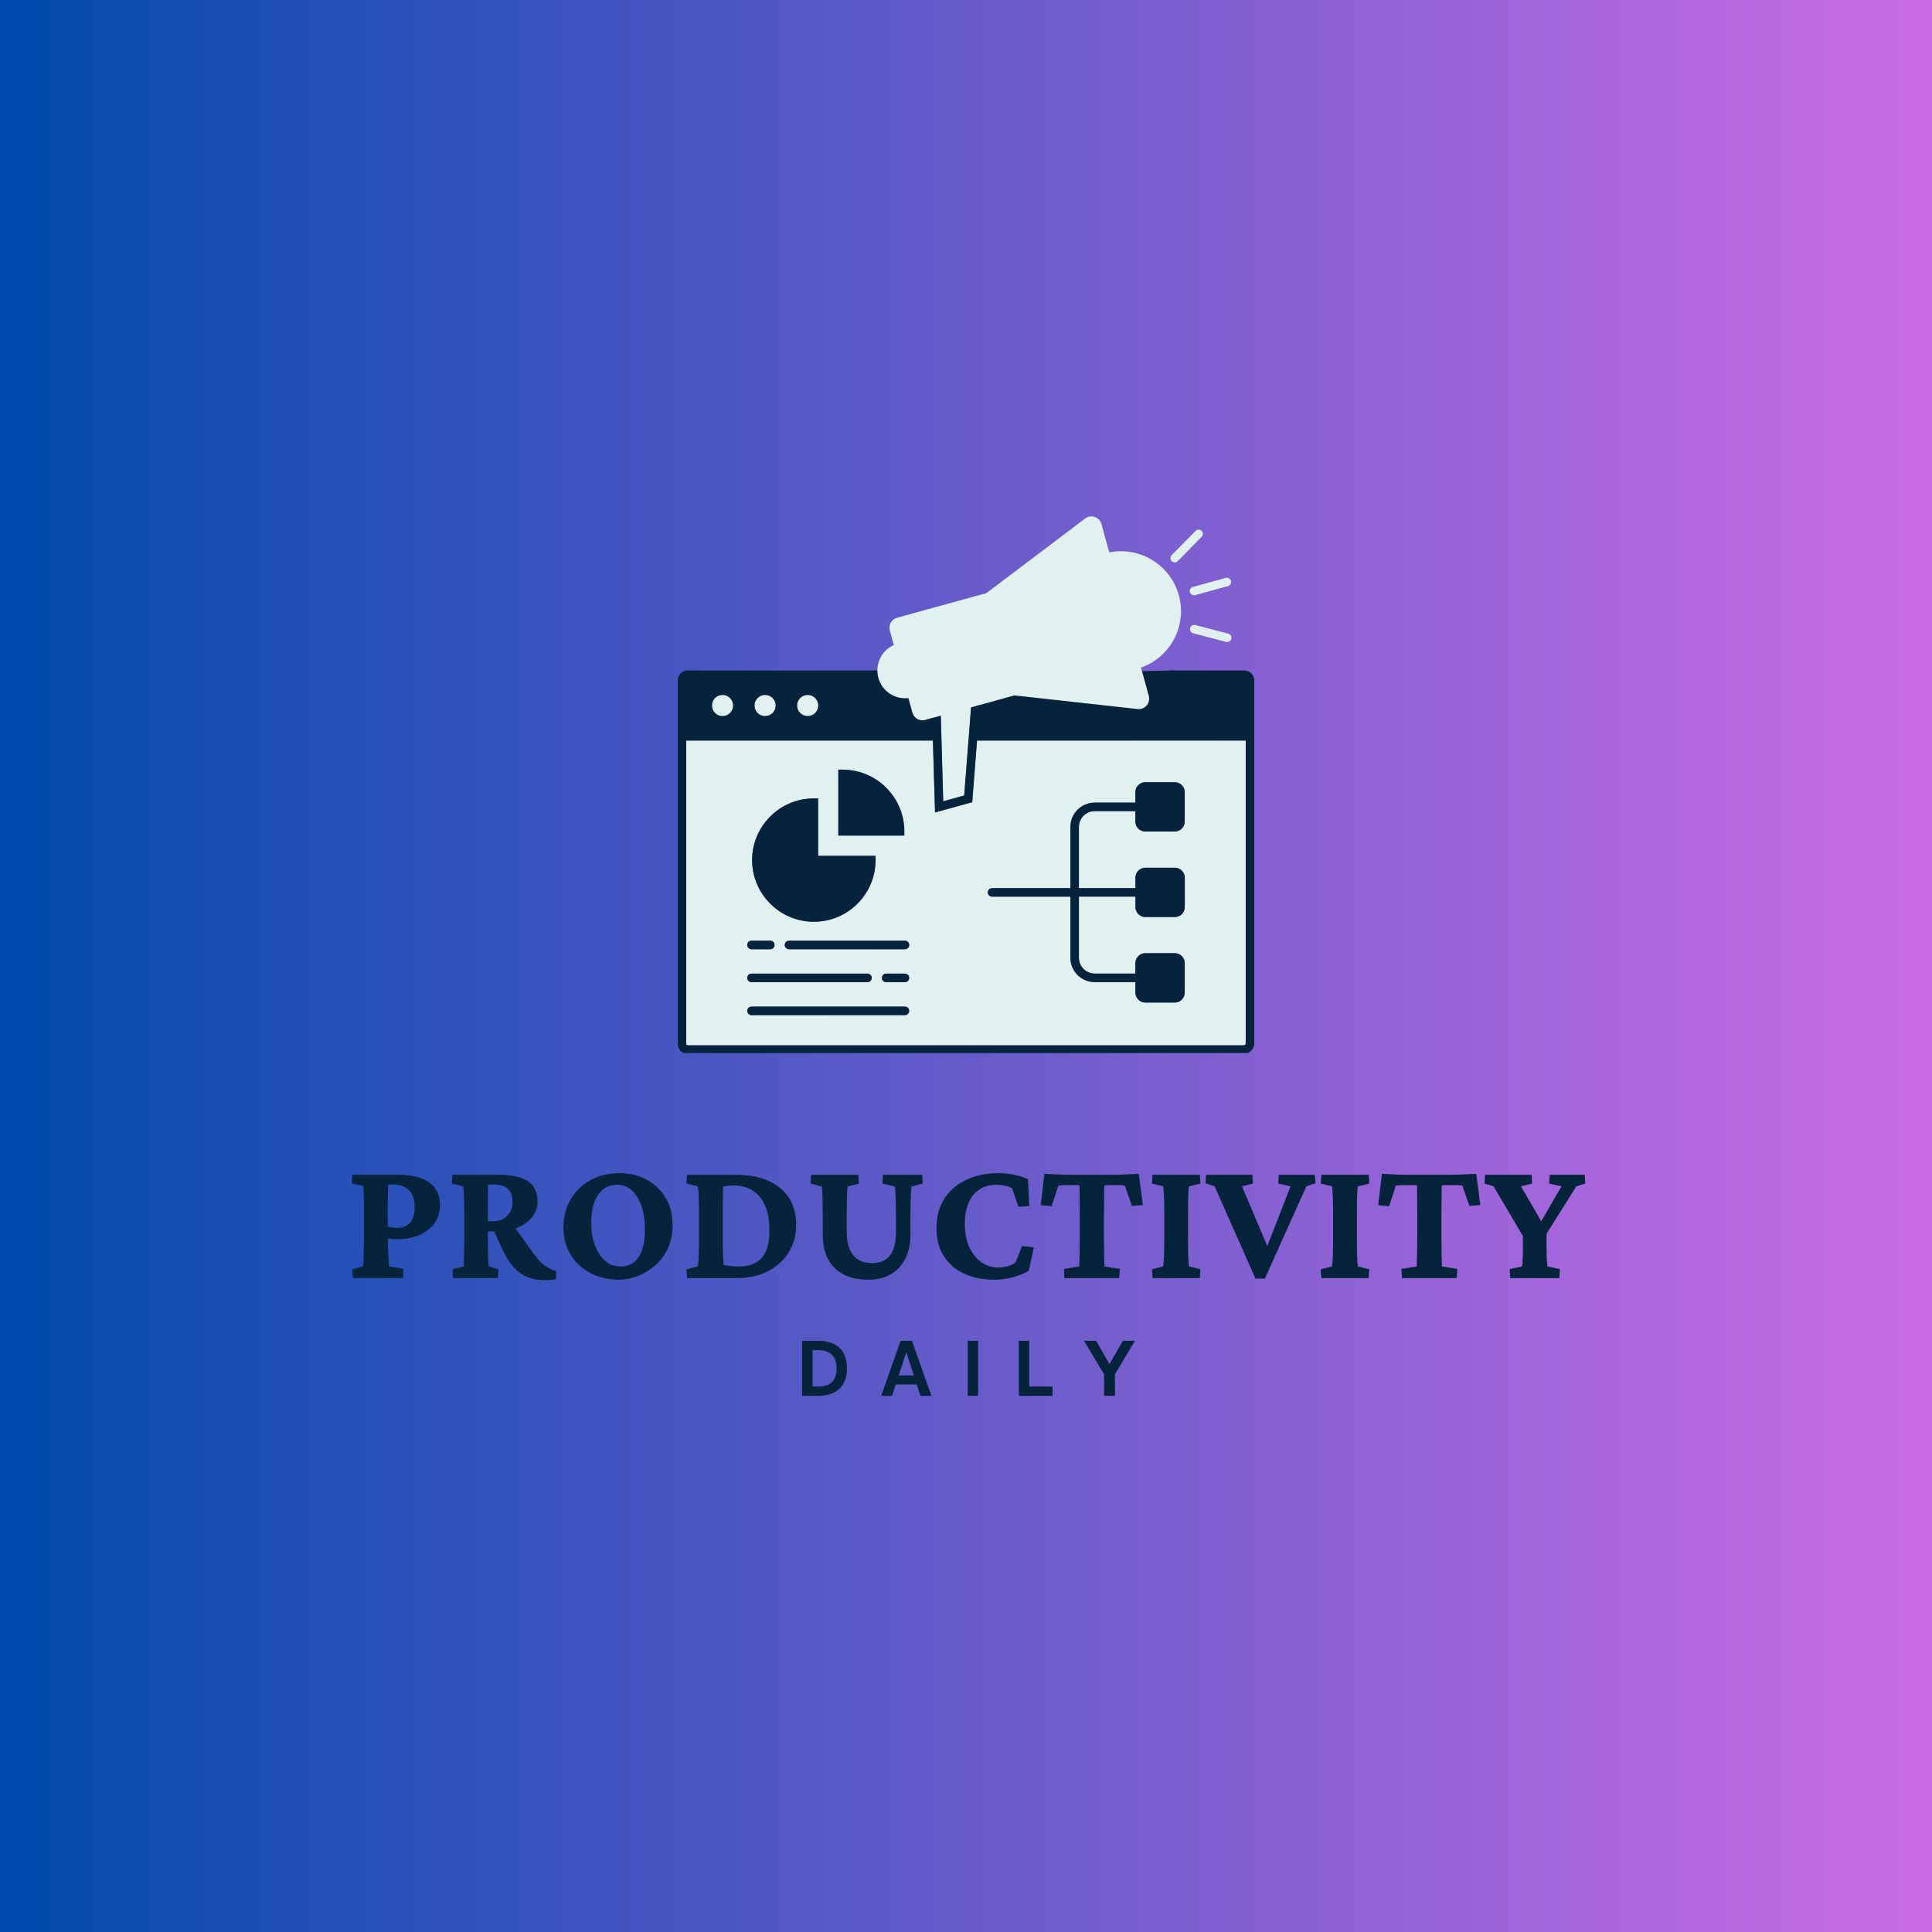 <svg xmlns="http://www.w3.org/2000/svg" xmlns:xlink="http://www.w3.org/1999/xlink" width="1080" zoomAndPan="magnify" viewBox="0 0 810 810" height="1080" preserveAspectRatio="xMidYMid meet" version="1.0"><defs><g/><linearGradient x1="0" gradientTransform="matrix(0.75, 0, 0, 0.75, 0, 0)" y1="0" x2="1080" gradientUnits="userSpaceOnUse" y2="0" id="1bd77a9bfd"><stop stop-opacity="1" stop-color="rgb(0%, 28.999%, 67.799%)" offset="0"/><stop stop-opacity="1" stop-color="rgb(0.31%, 29.051%, 67.886%)" offset="0.004"/><stop stop-opacity="1" stop-color="rgb(0.621%, 29.105%, 67.975%)" offset="0.008"/><stop stop-opacity="1" stop-color="rgb(0.932%, 29.156%, 68.062%)" offset="0.012"/><stop stop-opacity="1" stop-color="rgb(1.244%, 29.208%, 68.149%)" offset="0.016"/><stop stop-opacity="1" stop-color="rgb(1.553%, 29.26%, 68.236%)" offset="0.02"/><stop stop-opacity="1" stop-color="rgb(1.865%, 29.314%, 68.324%)" offset="0.023"/><stop stop-opacity="1" stop-color="rgb(2.176%, 29.366%, 68.411%)" offset="0.027"/><stop stop-opacity="1" stop-color="rgb(2.487%, 29.417%, 68.5%)" offset="0.031"/><stop stop-opacity="1" stop-color="rgb(2.797%, 29.469%, 68.587%)" offset="0.035"/><stop stop-opacity="1" stop-color="rgb(3.108%, 29.523%, 68.674%)" offset="0.039"/><stop stop-opacity="1" stop-color="rgb(3.419%, 29.575%, 68.761%)" offset="0.043"/><stop stop-opacity="1" stop-color="rgb(3.731%, 29.628%, 68.849%)" offset="0.047"/><stop stop-opacity="1" stop-color="rgb(4.041%, 29.68%, 68.936%)" offset="0.051"/><stop stop-opacity="1" stop-color="rgb(4.352%, 29.732%, 69.025%)" offset="0.055"/><stop stop-opacity="1" stop-color="rgb(4.663%, 29.784%, 69.112%)" offset="0.059"/><stop stop-opacity="1" stop-color="rgb(4.974%, 29.837%, 69.199%)" offset="0.062"/><stop stop-opacity="1" stop-color="rgb(5.284%, 29.889%, 69.286%)" offset="0.066"/><stop stop-opacity="1" stop-color="rgb(5.595%, 29.941%, 69.374%)" offset="0.07"/><stop stop-opacity="1" stop-color="rgb(5.907%, 29.993%, 69.461%)" offset="0.074"/><stop stop-opacity="1" stop-color="rgb(6.218%, 30.046%, 69.55%)" offset="0.078"/><stop stop-opacity="1" stop-color="rgb(6.529%, 30.098%, 69.637%)" offset="0.082"/><stop stop-opacity="1" stop-color="rgb(6.841%, 30.151%, 69.724%)" offset="0.086"/><stop stop-opacity="1" stop-color="rgb(7.15%, 30.203%, 69.81%)" offset="0.09"/><stop stop-opacity="1" stop-color="rgb(7.462%, 30.255%, 69.899%)" offset="0.094"/><stop stop-opacity="1" stop-color="rgb(7.773%, 30.307%, 69.986%)" offset="0.098"/><stop stop-opacity="1" stop-color="rgb(8.084%, 30.36%, 70.074%)" offset="0.102"/><stop stop-opacity="1" stop-color="rgb(8.394%, 30.412%, 70.161%)" offset="0.105"/><stop stop-opacity="1" stop-color="rgb(8.705%, 30.464%, 70.25%)" offset="0.109"/><stop stop-opacity="1" stop-color="rgb(9.016%, 30.516%, 70.337%)" offset="0.113"/><stop stop-opacity="1" stop-color="rgb(9.328%, 30.569%, 70.424%)" offset="0.117"/><stop stop-opacity="1" stop-color="rgb(9.637%, 30.621%, 70.511%)" offset="0.121"/><stop stop-opacity="1" stop-color="rgb(9.949%, 30.675%, 70.599%)" offset="0.125"/><stop stop-opacity="1" stop-color="rgb(10.26%, 30.727%, 70.686%)" offset="0.129"/><stop stop-opacity="1" stop-color="rgb(10.571%, 30.779%, 70.775%)" offset="0.133"/><stop stop-opacity="1" stop-color="rgb(10.881%, 30.83%, 70.862%)" offset="0.137"/><stop stop-opacity="1" stop-color="rgb(11.192%, 30.884%, 70.949%)" offset="0.141"/><stop stop-opacity="1" stop-color="rgb(11.504%, 30.936%, 71.036%)" offset="0.145"/><stop stop-opacity="1" stop-color="rgb(11.815%, 30.988%, 71.124%)" offset="0.148"/><stop stop-opacity="1" stop-color="rgb(12.126%, 31.039%, 71.211%)" offset="0.152"/><stop stop-opacity="1" stop-color="rgb(12.437%, 31.093%, 71.3%)" offset="0.156"/><stop stop-opacity="1" stop-color="rgb(12.747%, 31.145%, 71.387%)" offset="0.16"/><stop stop-opacity="1" stop-color="rgb(13.058%, 31.198%, 71.474%)" offset="0.164"/><stop stop-opacity="1" stop-color="rgb(13.37%, 31.25%, 71.561%)" offset="0.168"/><stop stop-opacity="1" stop-color="rgb(13.681%, 31.302%, 71.649%)" offset="0.172"/><stop stop-opacity="1" stop-color="rgb(13.991%, 31.354%, 71.736%)" offset="0.176"/><stop stop-opacity="1" stop-color="rgb(14.302%, 31.407%, 71.825%)" offset="0.18"/><stop stop-opacity="1" stop-color="rgb(14.613%, 31.459%, 71.912%)" offset="0.184"/><stop stop-opacity="1" stop-color="rgb(14.925%, 31.512%, 71.999%)" offset="0.188"/><stop stop-opacity="1" stop-color="rgb(15.234%, 31.564%, 72.086%)" offset="0.191"/><stop stop-opacity="1" stop-color="rgb(15.546%, 31.616%, 72.174%)" offset="0.195"/><stop stop-opacity="1" stop-color="rgb(15.857%, 31.668%, 72.261%)" offset="0.199"/><stop stop-opacity="1" stop-color="rgb(16.168%, 31.721%, 72.35%)" offset="0.203"/><stop stop-opacity="1" stop-color="rgb(16.478%, 31.773%, 72.437%)" offset="0.207"/><stop stop-opacity="1" stop-color="rgb(16.789%, 31.825%, 72.523%)" offset="0.211"/><stop stop-opacity="1" stop-color="rgb(17.101%, 31.877%, 72.61%)" offset="0.215"/><stop stop-opacity="1" stop-color="rgb(17.412%, 31.931%, 72.699%)" offset="0.219"/><stop stop-opacity="1" stop-color="rgb(17.723%, 31.982%, 72.786%)" offset="0.223"/><stop stop-opacity="1" stop-color="rgb(18.034%, 32.036%, 72.874%)" offset="0.227"/><stop stop-opacity="1" stop-color="rgb(18.344%, 32.088%, 72.961%)" offset="0.23"/><stop stop-opacity="1" stop-color="rgb(18.655%, 32.14%, 73.05%)" offset="0.234"/><stop stop-opacity="1" stop-color="rgb(18.967%, 32.191%, 73.137%)" offset="0.238"/><stop stop-opacity="1" stop-color="rgb(19.278%, 32.245%, 73.224%)" offset="0.242"/><stop stop-opacity="1" stop-color="rgb(19.588%, 32.297%, 73.311%)" offset="0.246"/><stop stop-opacity="1" stop-color="rgb(19.899%, 32.349%, 73.399%)" offset="0.25"/><stop stop-opacity="1" stop-color="rgb(20.21%, 32.401%, 73.486%)" offset="0.254"/><stop stop-opacity="1" stop-color="rgb(20.522%, 32.454%, 73.575%)" offset="0.258"/><stop stop-opacity="1" stop-color="rgb(20.831%, 32.506%, 73.662%)" offset="0.262"/><stop stop-opacity="1" stop-color="rgb(21.143%, 32.559%, 73.749%)" offset="0.266"/><stop stop-opacity="1" stop-color="rgb(21.454%, 32.611%, 73.836%)" offset="0.27"/><stop stop-opacity="1" stop-color="rgb(21.765%, 32.663%, 73.924%)" offset="0.273"/><stop stop-opacity="1" stop-color="rgb(22.075%, 32.715%, 74.011%)" offset="0.277"/><stop stop-opacity="1" stop-color="rgb(22.386%, 32.768%, 74.1%)" offset="0.281"/><stop stop-opacity="1" stop-color="rgb(22.697%, 32.82%, 74.187%)" offset="0.285"/><stop stop-opacity="1" stop-color="rgb(23.009%, 32.872%, 74.274%)" offset="0.289"/><stop stop-opacity="1" stop-color="rgb(23.318%, 32.924%, 74.361%)" offset="0.293"/><stop stop-opacity="1" stop-color="rgb(23.63%, 32.977%, 74.449%)" offset="0.297"/><stop stop-opacity="1" stop-color="rgb(23.941%, 33.029%, 74.536%)" offset="0.301"/><stop stop-opacity="1" stop-color="rgb(24.252%, 33.083%, 74.625%)" offset="0.305"/><stop stop-opacity="1" stop-color="rgb(24.564%, 33.134%, 74.712%)" offset="0.309"/><stop stop-opacity="1" stop-color="rgb(24.875%, 33.186%, 74.799%)" offset="0.312"/><stop stop-opacity="1" stop-color="rgb(25.185%, 33.238%, 74.886%)" offset="0.316"/><stop stop-opacity="1" stop-color="rgb(25.496%, 33.292%, 74.974%)" offset="0.32"/><stop stop-opacity="1" stop-color="rgb(25.807%, 33.344%, 75.061%)" offset="0.324"/><stop stop-opacity="1" stop-color="rgb(26.118%, 33.395%, 75.15%)" offset="0.328"/><stop stop-opacity="1" stop-color="rgb(26.428%, 33.447%, 75.237%)" offset="0.332"/><stop stop-opacity="1" stop-color="rgb(26.74%, 33.501%, 75.323%)" offset="0.336"/><stop stop-opacity="1" stop-color="rgb(27.051%, 33.553%, 75.41%)" offset="0.34"/><stop stop-opacity="1" stop-color="rgb(27.362%, 33.606%, 75.499%)" offset="0.344"/><stop stop-opacity="1" stop-color="rgb(27.672%, 33.658%, 75.586%)" offset="0.348"/><stop stop-opacity="1" stop-color="rgb(27.983%, 33.71%, 75.674%)" offset="0.352"/><stop stop-opacity="1" stop-color="rgb(28.294%, 33.762%, 75.761%)" offset="0.355"/><stop stop-opacity="1" stop-color="rgb(28.606%, 33.815%, 75.85%)" offset="0.359"/><stop stop-opacity="1" stop-color="rgb(28.915%, 33.867%, 75.937%)" offset="0.363"/><stop stop-opacity="1" stop-color="rgb(29.227%, 33.92%, 76.024%)" offset="0.367"/><stop stop-opacity="1" stop-color="rgb(29.538%, 33.972%, 76.111%)" offset="0.371"/><stop stop-opacity="1" stop-color="rgb(29.849%, 34.024%, 76.199%)" offset="0.375"/><stop stop-opacity="1" stop-color="rgb(30.161%, 34.076%, 76.286%)" offset="0.379"/><stop stop-opacity="1" stop-color="rgb(30.472%, 34.129%, 76.375%)" offset="0.383"/><stop stop-opacity="1" stop-color="rgb(30.782%, 34.181%, 76.462%)" offset="0.387"/><stop stop-opacity="1" stop-color="rgb(31.093%, 34.233%, 76.549%)" offset="0.391"/><stop stop-opacity="1" stop-color="rgb(31.404%, 34.285%, 76.636%)" offset="0.395"/><stop stop-opacity="1" stop-color="rgb(31.715%, 34.338%, 76.724%)" offset="0.398"/><stop stop-opacity="1" stop-color="rgb(32.025%, 34.39%, 76.811%)" offset="0.402"/><stop stop-opacity="1" stop-color="rgb(32.336%, 34.444%, 76.9%)" offset="0.406"/><stop stop-opacity="1" stop-color="rgb(32.648%, 34.496%, 76.987%)" offset="0.41"/><stop stop-opacity="1" stop-color="rgb(32.959%, 34.547%, 77.074%)" offset="0.414"/><stop stop-opacity="1" stop-color="rgb(33.269%, 34.599%, 77.161%)" offset="0.418"/><stop stop-opacity="1" stop-color="rgb(33.58%, 34.653%, 77.249%)" offset="0.422"/><stop stop-opacity="1" stop-color="rgb(33.891%, 34.705%, 77.336%)" offset="0.426"/><stop stop-opacity="1" stop-color="rgb(34.203%, 34.756%, 77.425%)" offset="0.43"/><stop stop-opacity="1" stop-color="rgb(34.512%, 34.808%, 77.512%)" offset="0.434"/><stop stop-opacity="1" stop-color="rgb(34.824%, 34.862%, 77.599%)" offset="0.438"/><stop stop-opacity="1" stop-color="rgb(35.135%, 34.914%, 77.686%)" offset="0.441"/><stop stop-opacity="1" stop-color="rgb(35.446%, 34.967%, 77.774%)" offset="0.445"/><stop stop-opacity="1" stop-color="rgb(35.757%, 35.019%, 77.861%)" offset="0.449"/><stop stop-opacity="1" stop-color="rgb(36.069%, 35.071%, 77.95%)" offset="0.453"/><stop stop-opacity="1" stop-color="rgb(36.378%, 35.123%, 78.036%)" offset="0.457"/><stop stop-opacity="1" stop-color="rgb(36.69%, 35.176%, 78.123%)" offset="0.461"/><stop stop-opacity="1" stop-color="rgb(37.001%, 35.228%, 78.21%)" offset="0.465"/><stop stop-opacity="1" stop-color="rgb(37.312%, 35.28%, 78.299%)" offset="0.469"/><stop stop-opacity="1" stop-color="rgb(37.622%, 35.332%, 78.386%)" offset="0.473"/><stop stop-opacity="1" stop-color="rgb(37.933%, 35.385%, 78.474%)" offset="0.477"/><stop stop-opacity="1" stop-color="rgb(38.245%, 35.437%, 78.561%)" offset="0.48"/><stop stop-opacity="1" stop-color="rgb(38.556%, 35.49%, 78.65%)" offset="0.484"/><stop stop-opacity="1" stop-color="rgb(38.866%, 35.542%, 78.737%)" offset="0.488"/><stop stop-opacity="1" stop-color="rgb(39.177%, 35.594%, 78.824%)" offset="0.492"/><stop stop-opacity="1" stop-color="rgb(39.488%, 35.646%, 78.911%)" offset="0.496"/><stop stop-opacity="1" stop-color="rgb(39.8%, 35.699%, 78.999%)" offset="0.5"/><stop stop-opacity="1" stop-color="rgb(40.109%, 35.751%, 79.086%)" offset="0.504"/><stop stop-opacity="1" stop-color="rgb(40.421%, 35.803%, 79.175%)" offset="0.508"/><stop stop-opacity="1" stop-color="rgb(40.732%, 35.855%, 79.262%)" offset="0.512"/><stop stop-opacity="1" stop-color="rgb(41.043%, 35.909%, 79.349%)" offset="0.516"/><stop stop-opacity="1" stop-color="rgb(41.353%, 35.96%, 79.436%)" offset="0.52"/><stop stop-opacity="1" stop-color="rgb(41.664%, 36.014%, 79.524%)" offset="0.523"/><stop stop-opacity="1" stop-color="rgb(41.975%, 36.066%, 79.611%)" offset="0.527"/><stop stop-opacity="1" stop-color="rgb(42.287%, 36.118%, 79.7%)" offset="0.531"/><stop stop-opacity="1" stop-color="rgb(42.598%, 36.169%, 79.787%)" offset="0.535"/><stop stop-opacity="1" stop-color="rgb(42.909%, 36.223%, 79.874%)" offset="0.539"/><stop stop-opacity="1" stop-color="rgb(43.219%, 36.275%, 79.961%)" offset="0.543"/><stop stop-opacity="1" stop-color="rgb(43.53%, 36.327%, 80.049%)" offset="0.547"/><stop stop-opacity="1" stop-color="rgb(43.842%, 36.378%, 80.136%)" offset="0.551"/><stop stop-opacity="1" stop-color="rgb(44.153%, 36.432%, 80.225%)" offset="0.555"/><stop stop-opacity="1" stop-color="rgb(44.463%, 36.484%, 80.312%)" offset="0.559"/><stop stop-opacity="1" stop-color="rgb(44.774%, 36.537%, 80.399%)" offset="0.562"/><stop stop-opacity="1" stop-color="rgb(45.085%, 36.589%, 80.486%)" offset="0.566"/><stop stop-opacity="1" stop-color="rgb(45.396%, 36.641%, 80.574%)" offset="0.57"/><stop stop-opacity="1" stop-color="rgb(45.706%, 36.693%, 80.661%)" offset="0.574"/><stop stop-opacity="1" stop-color="rgb(46.017%, 36.746%, 80.75%)" offset="0.578"/><stop stop-opacity="1" stop-color="rgb(46.329%, 36.798%, 80.836%)" offset="0.582"/><stop stop-opacity="1" stop-color="rgb(46.64%, 36.852%, 80.925%)" offset="0.586"/><stop stop-opacity="1" stop-color="rgb(46.95%, 36.903%, 81.012%)" offset="0.59"/><stop stop-opacity="1" stop-color="rgb(47.261%, 36.955%, 81.099%)" offset="0.594"/><stop stop-opacity="1" stop-color="rgb(47.572%, 37.007%, 81.186%)" offset="0.598"/><stop stop-opacity="1" stop-color="rgb(47.884%, 37.061%, 81.274%)" offset="0.602"/><stop stop-opacity="1" stop-color="rgb(48.195%, 37.112%, 81.361%)" offset="0.605"/><stop stop-opacity="1" stop-color="rgb(48.506%, 37.164%, 81.45%)" offset="0.609"/><stop stop-opacity="1" stop-color="rgb(48.816%, 37.216%, 81.537%)" offset="0.613"/><stop stop-opacity="1" stop-color="rgb(49.127%, 37.27%, 81.624%)" offset="0.617"/><stop stop-opacity="1" stop-color="rgb(49.438%, 37.321%, 81.711%)" offset="0.621"/><stop stop-opacity="1" stop-color="rgb(49.75%, 37.375%, 81.799%)" offset="0.625"/><stop stop-opacity="1" stop-color="rgb(50.06%, 37.427%, 81.886%)" offset="0.629"/><stop stop-opacity="1" stop-color="rgb(50.371%, 37.479%, 81.975%)" offset="0.633"/><stop stop-opacity="1" stop-color="rgb(50.682%, 37.531%, 82.062%)" offset="0.637"/><stop stop-opacity="1" stop-color="rgb(50.993%, 37.584%, 82.149%)" offset="0.641"/><stop stop-opacity="1" stop-color="rgb(51.303%, 37.636%, 82.236%)" offset="0.645"/><stop stop-opacity="1" stop-color="rgb(51.614%, 37.688%, 82.324%)" offset="0.648"/><stop stop-opacity="1" stop-color="rgb(51.926%, 37.74%, 82.411%)" offset="0.652"/><stop stop-opacity="1" stop-color="rgb(52.237%, 37.793%, 82.5%)" offset="0.656"/><stop stop-opacity="1" stop-color="rgb(52.547%, 37.845%, 82.587%)" offset="0.66"/><stop stop-opacity="1" stop-color="rgb(52.858%, 37.898%, 82.674%)" offset="0.664"/><stop stop-opacity="1" stop-color="rgb(53.169%, 37.95%, 82.761%)" offset="0.668"/><stop stop-opacity="1" stop-color="rgb(53.481%, 38.002%, 82.849%)" offset="0.672"/><stop stop-opacity="1" stop-color="rgb(53.792%, 38.054%, 82.936%)" offset="0.676"/><stop stop-opacity="1" stop-color="rgb(54.103%, 38.107%, 83.025%)" offset="0.68"/><stop stop-opacity="1" stop-color="rgb(54.413%, 38.159%, 83.112%)" offset="0.684"/><stop stop-opacity="1" stop-color="rgb(54.724%, 38.211%, 83.199%)" offset="0.688"/><stop stop-opacity="1" stop-color="rgb(55.035%, 38.263%, 83.286%)" offset="0.691"/><stop stop-opacity="1" stop-color="rgb(55.347%, 38.316%, 83.374%)" offset="0.695"/><stop stop-opacity="1" stop-color="rgb(55.656%, 38.368%, 83.461%)" offset="0.699"/><stop stop-opacity="1" stop-color="rgb(55.968%, 38.422%, 83.549%)" offset="0.703"/><stop stop-opacity="1" stop-color="rgb(56.279%, 38.474%, 83.636%)" offset="0.707"/><stop stop-opacity="1" stop-color="rgb(56.59%, 38.525%, 83.725%)" offset="0.711"/><stop stop-opacity="1" stop-color="rgb(56.9%, 38.577%, 83.812%)" offset="0.715"/><stop stop-opacity="1" stop-color="rgb(57.211%, 38.631%, 83.899%)" offset="0.719"/><stop stop-opacity="1" stop-color="rgb(57.523%, 38.683%, 83.986%)" offset="0.723"/><stop stop-opacity="1" stop-color="rgb(57.834%, 38.734%, 84.074%)" offset="0.727"/><stop stop-opacity="1" stop-color="rgb(58.144%, 38.786%, 84.161%)" offset="0.73"/><stop stop-opacity="1" stop-color="rgb(58.455%, 38.84%, 84.25%)" offset="0.734"/><stop stop-opacity="1" stop-color="rgb(58.766%, 38.892%, 84.337%)" offset="0.738"/><stop stop-opacity="1" stop-color="rgb(59.077%, 38.945%, 84.424%)" offset="0.742"/><stop stop-opacity="1" stop-color="rgb(59.387%, 38.997%, 84.511%)" offset="0.746"/><stop stop-opacity="1" stop-color="rgb(59.698%, 39.049%, 84.599%)" offset="0.75"/><stop stop-opacity="1" stop-color="rgb(60.01%, 39.101%, 84.686%)" offset="0.754"/><stop stop-opacity="1" stop-color="rgb(60.321%, 39.154%, 84.775%)" offset="0.758"/><stop stop-opacity="1" stop-color="rgb(60.632%, 39.206%, 84.862%)" offset="0.762"/><stop stop-opacity="1" stop-color="rgb(60.944%, 39.259%, 84.949%)" offset="0.766"/><stop stop-opacity="1" stop-color="rgb(61.253%, 39.311%, 85.036%)" offset="0.77"/><stop stop-opacity="1" stop-color="rgb(61.565%, 39.363%, 85.124%)" offset="0.773"/><stop stop-opacity="1" stop-color="rgb(61.876%, 39.415%, 85.211%)" offset="0.777"/><stop stop-opacity="1" stop-color="rgb(62.187%, 39.468%, 85.3%)" offset="0.781"/><stop stop-opacity="1" stop-color="rgb(62.497%, 39.52%, 85.387%)" offset="0.785"/><stop stop-opacity="1" stop-color="rgb(62.808%, 39.572%, 85.474%)" offset="0.789"/><stop stop-opacity="1" stop-color="rgb(63.12%, 39.624%, 85.561%)" offset="0.793"/><stop stop-opacity="1" stop-color="rgb(63.431%, 39.677%, 85.649%)" offset="0.797"/><stop stop-opacity="1" stop-color="rgb(63.741%, 39.729%, 85.736%)" offset="0.801"/><stop stop-opacity="1" stop-color="rgb(64.052%, 39.783%, 85.825%)" offset="0.805"/><stop stop-opacity="1" stop-color="rgb(64.363%, 39.835%, 85.912%)" offset="0.809"/><stop stop-opacity="1" stop-color="rgb(64.674%, 39.886%, 85.999%)" offset="0.812"/><stop stop-opacity="1" stop-color="rgb(64.984%, 39.938%, 86.086%)" offset="0.816"/><stop stop-opacity="1" stop-color="rgb(65.295%, 39.992%, 86.174%)" offset="0.82"/><stop stop-opacity="1" stop-color="rgb(65.607%, 40.044%, 86.261%)" offset="0.824"/><stop stop-opacity="1" stop-color="rgb(65.918%, 40.096%, 86.349%)" offset="0.828"/><stop stop-opacity="1" stop-color="rgb(66.229%, 40.147%, 86.436%)" offset="0.832"/><stop stop-opacity="1" stop-color="rgb(66.541%, 40.201%, 86.525%)" offset="0.836"/><stop stop-opacity="1" stop-color="rgb(66.85%, 40.253%, 86.612%)" offset="0.84"/><stop stop-opacity="1" stop-color="rgb(67.162%, 40.306%, 86.699%)" offset="0.844"/><stop stop-opacity="1" stop-color="rgb(67.473%, 40.358%, 86.786%)" offset="0.848"/><stop stop-opacity="1" stop-color="rgb(67.784%, 40.41%, 86.874%)" offset="0.852"/><stop stop-opacity="1" stop-color="rgb(68.094%, 40.462%, 86.961%)" offset="0.855"/><stop stop-opacity="1" stop-color="rgb(68.405%, 40.515%, 87.05%)" offset="0.859"/><stop stop-opacity="1" stop-color="rgb(68.716%, 40.567%, 87.137%)" offset="0.863"/><stop stop-opacity="1" stop-color="rgb(69.028%, 40.619%, 87.224%)" offset="0.867"/><stop stop-opacity="1" stop-color="rgb(69.337%, 40.671%, 87.311%)" offset="0.871"/><stop stop-opacity="1" stop-color="rgb(69.649%, 40.724%, 87.399%)" offset="0.875"/><stop stop-opacity="1" stop-color="rgb(69.96%, 40.776%, 87.486%)" offset="0.879"/><stop stop-opacity="1" stop-color="rgb(70.271%, 40.829%, 87.575%)" offset="0.883"/><stop stop-opacity="1" stop-color="rgb(70.581%, 40.881%, 87.662%)" offset="0.887"/><stop stop-opacity="1" stop-color="rgb(70.892%, 40.933%, 87.749%)" offset="0.891"/><stop stop-opacity="1" stop-color="rgb(71.204%, 40.985%, 87.836%)" offset="0.895"/><stop stop-opacity="1" stop-color="rgb(71.515%, 41.039%, 87.924%)" offset="0.898"/><stop stop-opacity="1" stop-color="rgb(71.826%, 41.09%, 88.011%)" offset="0.902"/><stop stop-opacity="1" stop-color="rgb(72.137%, 41.142%, 88.1%)" offset="0.906"/><stop stop-opacity="1" stop-color="rgb(72.447%, 41.194%, 88.187%)" offset="0.91"/><stop stop-opacity="1" stop-color="rgb(72.758%, 41.248%, 88.274%)" offset="0.914"/><stop stop-opacity="1" stop-color="rgb(73.07%, 41.299%, 88.361%)" offset="0.918"/><stop stop-opacity="1" stop-color="rgb(73.381%, 41.353%, 88.449%)" offset="0.922"/><stop stop-opacity="1" stop-color="rgb(73.691%, 41.405%, 88.536%)" offset="0.926"/><stop stop-opacity="1" stop-color="rgb(74.002%, 41.457%, 88.625%)" offset="0.93"/><stop stop-opacity="1" stop-color="rgb(74.313%, 41.508%, 88.712%)" offset="0.934"/><stop stop-opacity="1" stop-color="rgb(74.625%, 41.562%, 88.799%)" offset="0.938"/><stop stop-opacity="1" stop-color="rgb(74.934%, 41.614%, 88.885%)" offset="0.941"/><stop stop-opacity="1" stop-color="rgb(75.246%, 41.667%, 88.974%)" offset="0.945"/><stop stop-opacity="1" stop-color="rgb(75.557%, 41.719%, 89.061%)" offset="0.949"/><stop stop-opacity="1" stop-color="rgb(75.868%, 41.771%, 89.149%)" offset="0.953"/><stop stop-opacity="1" stop-color="rgb(76.178%, 41.823%, 89.236%)" offset="0.957"/><stop stop-opacity="1" stop-color="rgb(76.489%, 41.876%, 89.325%)" offset="0.961"/><stop stop-opacity="1" stop-color="rgb(76.801%, 41.928%, 89.412%)" offset="0.965"/><stop stop-opacity="1" stop-color="rgb(77.112%, 41.98%, 89.499%)" offset="0.969"/><stop stop-opacity="1" stop-color="rgb(77.422%, 42.032%, 89.586%)" offset="0.973"/><stop stop-opacity="1" stop-color="rgb(77.733%, 42.085%, 89.674%)" offset="0.977"/><stop stop-opacity="1" stop-color="rgb(78.044%, 42.137%, 89.761%)" offset="0.98"/><stop stop-opacity="1" stop-color="rgb(78.355%, 42.191%, 89.85%)" offset="0.984"/><stop stop-opacity="1" stop-color="rgb(78.667%, 42.242%, 89.937%)" offset="0.988"/><stop stop-opacity="1" stop-color="rgb(78.978%, 42.294%, 90.024%)" offset="0.992"/><stop stop-opacity="1" stop-color="rgb(79.288%, 42.346%, 90.111%)" offset="0.996"/><stop stop-opacity="1" stop-color="rgb(79.599%, 42.4%, 90.199%)" offset="1"/></linearGradient><clipPath id="d72e6d2a37"><path d="M 367 216.488 L 496 216.488 L 496 336 L 367 336 Z M 367 216.488 " clip-rule="nonzero"/></clipPath><clipPath id="907b487478"><path d="M 284 281 L 526 281 L 526 441.488 L 284 441.488 Z M 284 281 " clip-rule="nonzero"/></clipPath></defs><rect x="-81" width="972" fill="#ffffff" y="-81" height="972" fill-opacity="1"/><rect x="-81" fill="url(#1bd77a9bfd)" width="972" y="-81" height="972"/><path fill="#05233b" d="M 503.16 282.762 L 491.848 281.094 L 409.895 282.762 L 407.715 309.348 L 524.406 309.348 L 523.215 282.762 Z M 503.16 282.762 " fill-opacity="1" fill-rule="nonzero"/><path fill="#e0f1f0" d="M 407.613 336.324 L 392.016 340.613 L 391.129 310.488 L 287.707 310.488 L 287.707 437.672 C 287.707 438.012 287.965 438.27 288.305 438.27 L 521.43 438.27 C 521.887 438.27 522.281 437.895 522.281 437.418 L 522.281 310.488 L 409.621 310.488 Z M 351.465 322.668 L 353.25 322.668 C 367.52 322.668 379.137 334.266 379.137 348.523 L 379.137 350.309 L 351.465 350.309 Z M 341.223 334.727 L 343.008 334.727 L 343.008 358.797 L 367.078 358.797 L 367.078 360.582 C 367.078 374.852 355.477 386.438 341.223 386.438 C 326.969 386.438 315.332 374.836 315.332 360.582 C 315.332 346.328 326.953 334.727 341.223 334.727 Z M 315.078 394.398 L 322.953 394.398 C 323.957 394.398 324.738 395.18 324.738 396.184 C 324.738 397.152 323.957 397.969 322.953 397.969 L 315.078 397.969 C 314.074 397.969 313.293 397.152 313.293 396.184 C 313.293 395.18 314.074 394.398 315.078 394.398 Z M 315.078 408.195 L 363.676 408.195 C 364.68 408.195 365.461 409.012 365.461 409.98 C 365.461 410.984 364.68 411.766 363.676 411.766 L 315.078 411.766 C 314.074 411.766 313.293 410.984 313.293 409.98 C 313.293 408.992 314.074 408.195 315.078 408.195 Z M 379.395 425.594 L 315.078 425.594 C 314.109 425.594 313.293 424.777 313.293 423.809 C 313.293 422.805 314.109 422.023 315.078 422.023 L 379.395 422.023 C 380.398 422.023 381.18 422.805 381.18 423.809 C 381.18 424.797 380.398 425.594 379.395 425.594 Z M 379.395 411.766 L 371.52 411.766 C 370.547 411.766 369.73 410.984 369.73 409.98 C 369.73 409.012 370.547 408.195 371.52 408.195 L 379.395 408.195 C 380.398 408.195 381.18 409.012 381.18 409.98 C 381.18 410.984 380.398 411.766 379.395 411.766 Z M 379.395 397.969 L 330.797 397.969 C 329.824 397.969 329.008 397.152 329.008 396.184 C 329.008 395.18 329.824 394.398 330.797 394.398 L 379.395 394.398 C 380.398 394.398 381.18 395.18 381.18 396.184 C 381.18 397.172 380.398 397.969 379.395 397.969 Z M 415.934 372.352 L 448.777 372.352 L 448.777 346.684 C 448.777 341.07 453.355 336.496 458.969 336.496 L 476.012 336.496 L 476.012 332.105 C 476.012 329.793 477.898 327.938 480.18 327.938 L 492.547 327.938 C 494.824 327.938 496.715 329.793 496.715 332.105 L 496.715 344.438 C 496.715 346.754 494.824 348.605 492.547 348.605 L 480.18 348.605 C 477.898 348.605 476.012 346.754 476.012 344.438 L 476.012 340.051 L 458.969 340.051 C 455.328 340.051 452.352 343.027 452.352 346.668 L 452.352 372.336 L 476.027 372.336 L 476.027 367.949 C 476.027 365.633 477.918 363.781 480.195 363.781 L 492.562 363.781 C 494.844 363.781 496.73 365.633 496.73 367.949 L 496.73 380.281 C 496.73 382.559 494.844 384.445 492.562 384.445 L 480.195 384.445 C 477.918 384.445 476.027 382.559 476.027 380.281 L 476.027 375.891 L 452.332 375.891 L 452.332 401.543 C 452.332 405.184 455.309 408.16 458.949 408.16 L 475.996 408.16 L 475.996 403.77 C 475.996 401.492 477.883 399.602 480.164 399.602 L 492.527 399.602 C 494.809 399.602 496.695 401.492 496.695 403.77 L 496.695 416.137 C 496.695 418.418 494.809 420.305 492.527 420.305 L 480.164 420.305 C 477.883 420.305 475.996 418.418 475.996 416.137 L 475.996 411.73 L 458.949 411.73 C 453.336 411.73 448.762 407.156 448.762 401.543 L 448.762 375.926 L 415.934 375.926 C 414.961 375.926 414.145 375.109 414.145 374.141 C 414.145 373.137 414.945 372.352 415.934 372.352 Z M 415.934 372.352 " fill-opacity="1" fill-rule="nonzero"/><path fill="#e0f1f0" d="M 514.949 265.664 L 501.152 262.043 C 500.199 261.805 499.23 262.383 498.957 263.336 C 498.719 264.285 499.301 265.258 500.25 265.496 L 514.047 269.117 C 514.219 269.137 514.352 269.168 514.508 269.168 C 515.324 269.168 516.035 268.641 516.242 267.844 C 516.461 266.871 515.902 265.902 514.949 265.664 Z M 514.949 265.664 " fill-opacity="1" fill-rule="nonzero"/><path fill="#e0f1f0" d="M 513.875 242.293 L 500.117 246.086 C 499.164 246.34 498.617 247.328 498.875 248.281 C 499.094 249.062 499.809 249.59 500.59 249.59 C 500.762 249.59 500.934 249.574 501.066 249.523 L 514.828 245.73 C 515.781 245.473 516.324 244.488 516.07 243.535 C 515.801 242.582 514.828 242.039 513.875 242.293 Z M 513.875 242.293 " fill-opacity="1" fill-rule="nonzero"/><path fill="#e0f1f0" d="M 503.773 222.578 C 503.074 221.879 501.934 221.879 501.254 222.594 L 491.234 232.734 C 490.539 233.449 490.574 234.57 491.254 235.285 C 491.609 235.625 492.07 235.777 492.512 235.777 C 492.953 235.777 493.449 235.609 493.77 235.25 L 503.789 225.078 C 504.488 224.414 504.488 223.273 503.773 222.578 Z M 503.773 222.578 " fill-opacity="1" fill-rule="nonzero"/><g clip-path="url(#d72e6d2a37)"><path fill="#e0f1f0" d="M 491.848 268.641 C 495.164 262.809 496.016 256.02 494.23 249.574 C 490.727 236.781 477.867 229.023 465.059 231.594 L 461.793 219.738 C 461.418 218.324 460.363 217.219 458.984 216.742 C 457.625 216.266 456.109 216.523 454.938 217.406 L 413.637 248.605 C 413.566 248.656 413.465 248.707 413.379 248.723 L 406.371 250.645 L 376.109 258.98 C 374.988 259.285 374.035 260.035 373.473 261.02 C 372.895 262.043 372.742 263.23 373.066 264.355 L 374.734 270.445 C 372.469 271.449 370.582 273.133 369.359 275.328 C 368.355 277.113 367.828 279.07 367.828 281.059 C 367.828 282.078 367.961 283.152 368.254 284.172 C 368.305 284.309 368.355 284.477 368.387 284.633 C 369.273 287.473 371.145 289.77 373.73 291.25 C 375.516 292.25 377.488 292.777 379.496 292.777 C 379.957 292.777 380.398 292.762 380.855 292.711 L 382.523 298.785 C 382.828 299.906 383.578 300.859 384.598 301.422 C 385.262 301.793 386.012 302 386.742 302 C 387.152 302 387.523 301.949 387.934 301.828 L 390.895 301.012 L 394.449 300.043 L 395.469 335.934 L 404.262 333.5 L 407.137 296.574 L 410.777 295.57 L 418.176 293.527 L 418.195 293.527 C 418.297 293.512 418.383 293.461 418.484 293.426 L 425.203 291.59 C 425.27 291.57 425.391 291.57 425.492 291.57 L 476.949 297.27 C 478.375 297.441 479.805 296.863 480.758 295.773 C 481.691 294.648 482.016 293.172 481.641 291.777 L 478.375 279.887 C 484.074 277.895 488.82 273.949 491.848 268.641 Z M 491.848 268.641 " fill-opacity="1" fill-rule="nonzero"/></g><path fill="#e0f1f0" d="M 334.164 295.789 C 334.164 298.238 336.172 300.246 338.621 300.246 C 341.07 300.246 343.078 298.238 343.078 295.789 C 343.078 293.34 341.07 291.332 338.621 291.332 C 336.172 291.332 334.164 293.34 334.164 295.789 Z M 334.164 295.789 " fill-opacity="1" fill-rule="nonzero"/><path fill="#e0f1f0" d="M 316.305 295.789 C 316.305 298.238 318.309 300.246 320.758 300.246 C 323.242 300.246 325.215 298.238 325.215 295.789 C 325.215 293.34 323.242 291.332 320.758 291.332 C 318.309 291.332 316.305 293.34 316.305 295.789 Z M 316.305 295.789 " fill-opacity="1" fill-rule="nonzero"/><path fill="#e0f1f0" d="M 302.934 291.332 C 300.449 291.332 298.477 293.34 298.477 295.789 C 298.477 298.238 300.449 300.246 302.934 300.246 C 305.383 300.246 307.391 298.238 307.391 295.789 C 307.371 293.34 305.383 291.332 302.934 291.332 Z M 302.934 291.332 " fill-opacity="1" fill-rule="nonzero"/><g clip-path="url(#907b487478)"><path fill="#05233b" d="M 521.684 281.094 L 490.945 281.094 C 489.941 281.094 489.16 281.91 489.16 282.879 C 489.16 283.883 489.941 284.664 490.945 284.664 L 521.684 284.664 C 521.992 284.664 522.281 284.953 522.281 285.262 L 522.281 306.914 L 409.875 306.914 L 410.762 295.602 L 407.121 296.605 L 404.23 333.535 L 395.434 335.969 L 394.414 300.078 L 390.859 301.047 L 387.898 301.863 C 387.492 301.98 387.117 302.031 386.707 302.031 C 385.977 302.031 385.227 301.844 384.566 301.453 C 383.543 300.875 382.797 299.922 382.488 298.816 L 380.824 292.746 C 380.363 292.797 379.922 292.812 379.461 292.812 C 377.453 292.812 375.48 292.285 373.695 291.281 C 371.125 289.801 369.238 287.488 368.355 284.664 C 368.305 284.527 368.254 284.359 368.219 284.207 C 367.93 283.184 367.793 282.113 367.793 281.094 L 288.305 281.094 C 285.992 281.094 284.137 282.98 284.137 285.262 L 284.137 437.672 C 284.137 439.984 285.992 441.84 288.305 441.84 L 521.43 441.84 C 523.863 441.84 525.852 439.867 525.852 437.418 L 525.852 285.262 C 525.852 282.98 523.965 281.094 521.684 281.094 Z M 338.621 291.332 C 341.07 291.332 343.078 293.34 343.078 295.789 C 343.078 298.238 341.07 300.246 338.621 300.246 C 336.172 300.246 334.164 298.238 334.164 295.789 C 334.164 293.34 336.172 291.332 338.621 291.332 Z M 320.758 291.332 C 323.242 291.332 325.215 293.34 325.215 295.789 C 325.215 298.238 323.242 300.246 320.758 300.246 C 318.309 300.246 316.305 298.238 316.305 295.789 C 316.305 293.34 318.309 291.332 320.758 291.332 Z M 302.934 291.332 C 305.383 291.332 307.391 293.34 307.391 295.789 C 307.391 298.238 305.383 300.246 302.934 300.246 C 300.449 300.246 298.477 298.238 298.477 295.789 C 298.477 293.34 300.449 291.332 302.934 291.332 Z M 522.281 437.418 C 522.281 437.895 521.871 438.27 521.43 438.27 L 288.305 438.27 C 287.965 438.27 287.707 438.012 287.707 437.672 L 287.707 310.488 L 391.129 310.488 L 392.016 340.613 L 407.613 336.324 L 409.621 310.488 L 522.281 310.488 Z M 522.281 437.418 " fill-opacity="1" fill-rule="nonzero"/></g><path fill="#05233b" d="M 415.934 375.926 L 448.777 375.926 L 448.777 401.578 C 448.777 407.191 453.355 411.766 458.969 411.766 L 476.012 411.766 L 476.012 416.172 C 476.012 418.449 477.898 420.34 480.18 420.34 L 492.547 420.34 C 494.824 420.34 496.715 418.449 496.715 416.172 L 496.715 403.805 C 496.715 401.527 494.824 399.637 492.547 399.637 L 480.18 399.637 C 477.898 399.637 476.012 401.527 476.012 403.805 L 476.012 408.195 L 458.969 408.195 C 455.328 408.195 452.352 405.215 452.352 401.578 L 452.352 375.926 L 476.027 375.926 L 476.027 380.312 C 476.027 382.594 477.918 384.48 480.195 384.48 L 492.562 384.48 C 494.844 384.48 496.73 382.594 496.73 380.312 L 496.73 367.98 C 496.73 365.668 494.844 363.812 492.562 363.812 L 480.195 363.812 C 477.918 363.812 476.027 365.668 476.027 367.98 L 476.027 372.371 L 452.332 372.371 L 452.332 346.684 C 452.332 343.043 455.309 340.066 458.949 340.066 L 475.996 340.066 L 475.996 344.457 C 475.996 346.77 477.883 348.625 480.164 348.625 L 492.527 348.625 C 494.809 348.625 496.695 346.77 496.695 344.457 L 496.695 332.125 C 496.695 329.809 494.809 327.957 492.527 327.957 L 480.164 327.957 C 477.883 327.957 475.996 329.809 475.996 332.125 L 475.996 336.512 L 458.949 336.512 C 453.336 336.512 448.762 341.09 448.762 346.703 L 448.762 372.371 L 415.934 372.371 C 414.961 372.371 414.145 373.152 414.145 374.156 C 414.145 375.109 414.945 375.926 415.934 375.926 Z M 415.934 375.926 " fill-opacity="1" fill-rule="nonzero"/><path fill="#05233b" d="M 379.395 394.398 L 330.797 394.398 C 329.824 394.398 329.008 395.18 329.008 396.184 C 329.008 397.152 329.824 397.969 330.797 397.969 L 379.395 397.969 C 380.398 397.969 381.18 397.152 381.18 396.184 C 381.18 395.18 380.398 394.398 379.395 394.398 Z M 379.395 394.398 " fill-opacity="1" fill-rule="nonzero"/><path fill="#05233b" d="M 379.395 408.195 L 371.52 408.195 C 370.547 408.195 369.73 409.012 369.73 409.98 C 369.73 410.984 370.547 411.766 371.52 411.766 L 379.395 411.766 C 380.398 411.766 381.18 410.984 381.18 409.98 C 381.18 408.992 380.398 408.195 379.395 408.195 Z M 379.395 408.195 " fill-opacity="1" fill-rule="nonzero"/><path fill="#05233b" d="M 379.395 422.023 L 315.078 422.023 C 314.109 422.023 313.293 422.805 313.293 423.809 C 313.293 424.777 314.109 425.594 315.078 425.594 L 379.395 425.594 C 380.398 425.594 381.18 424.777 381.18 423.809 C 381.18 422.805 380.398 422.023 379.395 422.023 Z M 379.395 422.023 " fill-opacity="1" fill-rule="nonzero"/><path fill="#05233b" d="M 379.137 348.539 C 379.137 334.266 367.52 322.684 353.25 322.684 L 351.465 322.684 L 351.465 350.324 L 379.137 350.324 Z M 379.137 348.539 " fill-opacity="1" fill-rule="nonzero"/><path fill="#05233b" d="M 341.223 386.453 C 355.496 386.453 367.078 374.852 367.078 360.598 L 367.078 358.812 L 343.008 358.812 L 343.008 334.742 L 341.223 334.742 C 326.953 334.742 315.332 346.344 315.332 360.598 C 315.332 374.852 326.953 386.453 341.223 386.453 Z M 341.223 386.453 " fill-opacity="1" fill-rule="nonzero"/><path fill="#05233b" d="M 315.078 411.766 L 363.676 411.766 C 364.68 411.766 365.461 410.984 365.461 409.98 C 365.461 409.012 364.68 408.195 363.676 408.195 L 315.078 408.195 C 314.074 408.195 313.293 409.012 313.293 409.98 C 313.293 410.984 314.074 411.766 315.078 411.766 Z M 315.078 411.766 " fill-opacity="1" fill-rule="nonzero"/><path fill="#05233b" d="M 315.078 397.969 L 322.953 397.969 C 323.957 397.969 324.738 397.152 324.738 396.184 C 324.738 395.18 323.957 394.398 322.953 394.398 L 315.078 394.398 C 314.074 394.398 313.293 395.18 313.293 396.184 C 313.293 397.172 314.074 397.969 315.078 397.969 Z M 315.078 397.969 " fill-opacity="1" fill-rule="nonzero"/><g fill="#05233b" fill-opacity="1"><g transform="translate(144.838, 535.847)"><g><path d="M 3.094 0 L 2.875 -3.688 L 7.234 -4.875 C 7.379 -5.07 7.477 -5.66 7.531 -6.641 C 7.582 -7.629 7.629 -8.922 7.672 -10.516 C 7.723 -12.117 7.75 -13.906 7.75 -15.875 L 7.828 -27.75 C 7.828 -29.625 7.801 -31.348 7.75 -32.922 C 7.695 -34.492 7.645 -35.797 7.594 -36.828 C 7.551 -37.867 7.457 -38.488 7.312 -38.688 L 2.656 -39.641 L 2.875 -43.328 L 21.625 -43.328 C 27.676 -43.328 32.191 -42.234 35.172 -40.047 C 38.148 -37.859 39.641 -34.723 39.641 -30.641 C 39.641 -27.93 38.926 -25.492 37.5 -23.328 C 36.07 -21.16 34.016 -19.445 31.328 -18.188 C 28.648 -16.938 25.414 -16.312 21.625 -16.312 C 20.789 -16.312 19.953 -16.359 19.109 -16.453 C 18.273 -16.555 17.488 -16.68 16.75 -16.828 L 16.75 -21.922 C 17.289 -21.68 17.977 -21.473 18.812 -21.297 C 19.656 -21.129 20.594 -21.047 21.625 -21.047 C 23.988 -21.047 25.812 -21.781 27.094 -23.25 C 28.375 -24.727 29.016 -26.867 29.016 -29.672 C 29.016 -32.973 28.203 -35.383 26.578 -36.906 C 24.953 -38.438 22.738 -39.203 19.938 -39.203 L 17.859 -39.203 C 17.859 -38.805 17.848 -38.141 17.828 -37.203 C 17.805 -36.266 17.781 -35.02 17.75 -33.469 C 17.727 -31.926 17.719 -30.02 17.719 -27.75 L 17.797 -15.875 C 17.797 -13.906 17.832 -12.117 17.906 -10.516 C 17.977 -8.922 18.051 -7.641 18.125 -6.672 C 18.195 -5.711 18.258 -5.141 18.312 -4.953 L 24.281 -3.844 L 24.062 0 Z M 3.094 0 "/></g></g></g><g fill="#05233b" fill-opacity="1"><g transform="translate(186.837, 535.847)"><g><path d="M 3.094 0 L 2.875 -3.688 L 7.609 -4.953 C 7.609 -5.242 7.617 -5.805 7.641 -6.641 C 7.66 -7.484 7.68 -8.469 7.703 -9.594 C 7.734 -10.727 7.758 -11.883 7.781 -13.062 C 7.812 -14.25 7.828 -15.305 7.828 -16.234 L 7.828 -27.016 C 7.828 -29.086 7.801 -30.945 7.75 -32.594 C 7.695 -34.238 7.633 -35.578 7.562 -36.609 C 7.488 -37.648 7.406 -38.27 7.312 -38.469 L 2.578 -39.641 L 2.812 -43.328 L 21.922 -43.328 C 27.586 -43.328 31.77 -42.426 34.469 -40.625 C 37.176 -38.832 38.531 -35.992 38.531 -32.109 C 38.531 -29.703 37.789 -27.551 36.312 -25.656 C 34.844 -23.758 32.816 -22.27 30.234 -21.188 C 27.648 -20.102 24.68 -19.562 21.328 -19.562 L 16.531 -19.562 L 16.531 -23.844 L 19.859 -23.844 C 22.316 -23.844 24.297 -24.594 25.797 -26.094 C 27.297 -27.594 28.047 -29.598 28.047 -32.109 C 28.047 -34.422 27.414 -36.18 26.156 -37.391 C 24.906 -38.598 23.078 -39.203 20.672 -39.203 L 17.859 -39.203 C 17.816 -39.055 17.781 -38.633 17.75 -37.938 C 17.727 -37.25 17.719 -36.375 17.719 -35.312 C 17.719 -34.258 17.719 -33.082 17.719 -31.781 C 17.719 -30.477 17.719 -29.086 17.719 -27.609 L 17.719 -16.234 C 17.719 -14.961 17.727 -13.562 17.75 -12.031 C 17.781 -10.508 17.816 -9.094 17.859 -7.781 C 17.91 -6.477 17.961 -5.535 18.016 -4.953 L 22.141 -3.688 L 21.922 0 Z M 41.641 0.891 C 38.879 0.891 36.426 0.445 34.281 -0.438 C 32.145 -1.32 30.227 -2.695 28.531 -4.562 C 26.832 -6.438 25.316 -8.801 23.984 -11.656 L 19.781 -20.75 L 27.984 -22.656 L 36.766 -10.406 C 37.797 -8.977 38.801 -7.77 39.781 -6.781 C 40.77 -5.801 41.805 -5.004 42.891 -4.391 C 43.973 -3.773 45.129 -3.297 46.359 -2.953 L 46.281 0.438 C 45.5 0.594 44.723 0.707 43.953 0.781 C 43.191 0.852 42.422 0.891 41.641 0.891 Z M 41.641 0.891 "/></g></g></g><g fill="#05233b" fill-opacity="1"><g transform="translate(232.969, 535.847)"><g><path d="M 26.578 0.672 C 22.047 0.672 18.02 -0.266 14.5 -2.141 C 10.988 -4.016 8.234 -6.586 6.234 -9.859 C 4.242 -13.129 3.25 -16.879 3.25 -21.109 C 3.25 -25.535 4.242 -29.473 6.234 -32.922 C 8.234 -36.367 11.004 -39.078 14.547 -41.047 C 18.086 -43.016 22.125 -44 26.656 -44 C 31.031 -44 34.891 -43.078 38.234 -41.234 C 41.586 -39.391 44.223 -36.844 46.141 -33.594 C 48.055 -30.344 49.016 -26.551 49.016 -22.219 C 49.016 -18.426 48.312 -15.102 46.906 -12.25 C 45.508 -9.395 43.691 -7.008 41.453 -5.094 C 39.211 -3.176 36.785 -1.734 34.172 -0.766 C 31.566 0.191 29.035 0.672 26.578 0.672 Z M 27.172 -4.875 C 29.43 -4.875 31.32 -5.473 32.844 -6.672 C 34.375 -7.879 35.52 -9.641 36.281 -11.953 C 37.039 -14.266 37.422 -17.07 37.422 -20.375 C 37.422 -24.164 36.926 -27.461 35.938 -30.266 C 34.957 -33.066 33.609 -35.242 31.891 -36.797 C 30.172 -38.348 28.129 -39.125 25.766 -39.125 C 22.367 -39.125 19.707 -37.719 17.781 -34.906 C 15.863 -32.102 14.906 -28.219 14.906 -23.25 C 14.906 -19.613 15.438 -16.414 16.5 -13.656 C 17.562 -10.895 19 -8.738 20.812 -7.188 C 22.633 -5.645 24.754 -4.875 27.172 -4.875 Z M 27.172 -4.875 "/></g></g></g><g fill="#05233b" fill-opacity="1"><g transform="translate(285.228, 535.847)"><g><path d="M 2.812 -43.328 L 23.188 -43.328 C 31.156 -43.328 37.379 -41.469 41.859 -37.75 C 46.336 -34.039 48.578 -28.863 48.578 -22.219 C 48.578 -17.938 47.516 -14.109 45.391 -10.734 C 43.273 -7.367 40.359 -4.738 36.641 -2.844 C 32.93 -0.945 28.691 0 23.922 0 L 2.812 0 L 2.578 -3.688 L 7.312 -4.875 C 7.457 -5.219 7.578 -6.457 7.672 -8.594 C 7.773 -10.738 7.828 -13.285 7.828 -16.234 L 7.828 -27.016 C 7.828 -30.117 7.773 -32.738 7.672 -34.875 C 7.578 -37.02 7.457 -38.219 7.312 -38.469 L 2.578 -39.641 Z M 17.938 -38.391 C 17.938 -38.086 17.922 -37.457 17.891 -36.5 C 17.867 -35.539 17.848 -34.285 17.828 -32.734 C 17.805 -31.191 17.797 -29.285 17.797 -27.016 L 17.797 -16.234 C 17.797 -14.961 17.805 -13.625 17.828 -12.219 C 17.848 -10.812 17.895 -9.516 17.969 -8.328 C 18.051 -7.148 18.113 -6.219 18.156 -5.531 C 19.289 -5.332 20.41 -5.172 21.516 -5.047 C 22.629 -4.93 23.676 -4.875 24.656 -4.875 C 28.844 -4.875 32.004 -6.078 34.141 -8.484 C 36.285 -10.898 37.359 -14.719 37.359 -19.938 C 37.359 -23.375 36.961 -26.297 36.172 -28.703 C 35.379 -31.117 34.297 -33.066 32.922 -34.547 C 31.547 -36.023 29.973 -37.109 28.203 -37.797 C 26.43 -38.484 24.535 -38.828 22.516 -38.828 C 21.828 -38.828 21.086 -38.789 20.297 -38.719 C 19.516 -38.645 18.727 -38.535 17.938 -38.391 Z M 17.938 -38.391 "/></g></g></g><g fill="#05233b" fill-opacity="1"><g transform="translate(337.413, 535.847)"><g><path d="M 2.656 -43.328 L 22.438 -43.328 L 22.656 -39.641 L 17.938 -38.391 C 17.883 -37.898 17.832 -37.125 17.781 -36.062 C 17.738 -35 17.691 -33.719 17.641 -32.219 C 17.586 -30.719 17.562 -28.984 17.562 -27.016 L 17.562 -19.422 C 17.562 -16.566 17.969 -14.156 18.781 -12.188 C 19.594 -10.219 20.785 -8.738 22.359 -7.75 C 23.941 -6.77 25.863 -6.281 28.125 -6.281 C 30.383 -6.281 32.266 -6.758 33.766 -7.719 C 35.273 -8.676 36.395 -10.141 37.125 -12.109 C 37.863 -14.078 38.234 -16.535 38.234 -19.484 L 38.234 -25.688 C 38.234 -27.945 38.207 -30.016 38.156 -31.891 C 38.113 -33.766 38.055 -35.281 37.984 -36.438 C 37.91 -37.594 37.82 -38.242 37.719 -38.391 L 32.562 -39.641 L 32.781 -43.328 L 49.234 -43.328 L 49.453 -39.641 L 44.734 -38.391 C 44.68 -38.242 44.617 -37.594 44.547 -36.438 C 44.473 -35.281 44.41 -33.766 44.359 -31.891 C 44.316 -30.016 44.297 -27.945 44.297 -25.688 L 44.297 -18.234 C 44.297 -14.348 43.582 -10.988 42.156 -8.156 C 40.727 -5.32 38.695 -3.141 36.062 -1.609 C 33.426 -0.086 30.312 0.672 26.719 0.672 C 20.57 0.672 15.836 -0.961 12.516 -4.234 C 9.191 -7.516 7.531 -12.156 7.531 -18.156 L 7.531 -27.016 C 7.531 -29.086 7.504 -30.957 7.453 -32.625 C 7.398 -34.301 7.348 -35.645 7.297 -36.656 C 7.254 -37.664 7.207 -38.242 7.156 -38.391 L 2.438 -39.641 Z M 2.656 -43.328 "/></g></g></g><g fill="#05233b" fill-opacity="1"><g transform="translate(389.228, 535.847)"><g><path d="M 27.609 0.672 C 22.836 0.672 18.629 -0.176 14.984 -1.875 C 11.336 -3.57 8.492 -6.031 6.453 -9.25 C 4.41 -12.477 3.391 -16.383 3.391 -20.969 C 3.391 -24.508 4.016 -27.707 5.266 -30.562 C 6.523 -33.414 8.32 -35.836 10.656 -37.828 C 13 -39.828 15.742 -41.352 18.891 -42.406 C 22.047 -43.469 25.492 -44 29.234 -44 C 31.492 -44 33.754 -43.766 36.016 -43.297 C 38.285 -42.828 40.207 -42.223 41.781 -41.484 L 42.297 -30.188 L 37.719 -29.891 L 35.141 -37.656 C 34.203 -38.145 33.164 -38.508 32.031 -38.75 C 30.906 -39 29.75 -39.125 28.562 -39.125 C 25.707 -39.125 23.297 -38.457 21.328 -37.125 C 19.359 -35.801 17.859 -33.906 16.828 -31.438 C 15.797 -28.977 15.281 -26.078 15.281 -22.734 C 15.281 -18.941 15.906 -15.68 17.156 -12.953 C 18.414 -10.223 20.102 -8.117 22.219 -6.641 C 24.332 -5.16 26.695 -4.422 29.312 -4.422 C 30.688 -4.422 32.023 -4.602 33.328 -4.969 C 34.629 -5.344 35.723 -5.898 36.609 -6.641 L 39.266 -13.438 L 44.219 -12.922 L 42.078 -3.094 C 40.555 -2.113 38.477 -1.238 35.844 -0.469 C 33.207 0.289 30.461 0.672 27.609 0.672 Z M 27.609 0.672 "/></g></g></g><g fill="#05233b" fill-opacity="1"><g transform="translate(435.139, 535.847)"><g><path d="M 42.297 -43.703 L 44 -30.641 L 39.422 -30.266 L 36.469 -38.75 C 35.977 -38.852 35.461 -38.914 34.922 -38.938 C 34.379 -38.969 33.785 -38.984 33.141 -38.984 L 30.641 -38.984 C 30.191 -38.984 29.688 -38.984 29.125 -38.984 C 28.562 -38.984 28.129 -38.93 27.828 -38.828 C 27.828 -38.535 27.812 -37.625 27.781 -36.094 C 27.758 -34.57 27.738 -32.754 27.719 -30.641 C 27.695 -28.523 27.688 -26.383 27.688 -24.219 L 27.688 -17.344 C 27.688 -14.594 27.707 -12.109 27.75 -9.891 C 27.801 -7.672 27.852 -6 27.906 -4.875 L 34.328 -3.844 L 34.109 0 L 11.141 0 L 10.922 -3.844 L 17.344 -4.875 C 17.395 -6 17.441 -7.672 17.484 -9.891 C 17.535 -12.109 17.562 -14.594 17.562 -17.344 L 17.562 -24.219 C 17.562 -26.383 17.551 -28.523 17.531 -30.641 C 17.508 -32.754 17.5 -34.57 17.5 -36.094 C 17.5 -37.625 17.473 -38.535 17.422 -38.828 C 17.129 -38.93 16.695 -38.984 16.125 -38.984 C 15.562 -38.984 15.055 -38.984 14.609 -38.984 L 12.031 -38.984 C 11.438 -38.984 10.832 -38.969 10.219 -38.938 C 9.602 -38.914 9.051 -38.852 8.562 -38.75 L 5.766 -30.125 L 1.188 -30.562 L 2.734 -43.703 C 3.223 -43.703 3.922 -43.676 4.828 -43.625 C 5.742 -43.582 6.707 -43.535 7.719 -43.484 C 8.727 -43.43 9.711 -43.391 10.672 -43.359 C 11.629 -43.336 12.453 -43.328 13.141 -43.328 L 31.891 -43.328 C 32.578 -43.328 33.391 -43.336 34.328 -43.359 C 35.266 -43.391 36.25 -43.43 37.281 -43.484 C 38.312 -43.535 39.27 -43.582 40.156 -43.625 C 41.039 -43.676 41.754 -43.703 42.297 -43.703 Z M 42.297 -43.703 "/></g></g></g><g fill="#05233b" fill-opacity="1"><g transform="translate(480.386, 535.847)"><g><path d="M 2.812 0 L 2.578 -3.688 L 7.234 -4.875 C 7.328 -5.113 7.41 -5.75 7.484 -6.781 C 7.566 -7.82 7.629 -9.164 7.672 -10.812 C 7.723 -12.457 7.75 -14.266 7.75 -16.234 L 7.75 -27.016 C 7.75 -29.086 7.723 -30.945 7.672 -32.594 C 7.629 -34.238 7.566 -35.586 7.484 -36.641 C 7.41 -37.703 7.328 -38.312 7.234 -38.469 L 2.578 -39.641 L 2.812 -43.328 L 22.656 -43.328 L 22.891 -39.641 L 18.156 -38.469 C 18.062 -38.27 17.977 -37.641 17.906 -36.578 C 17.832 -35.516 17.781 -34.16 17.75 -32.516 C 17.727 -30.867 17.719 -29.035 17.719 -27.016 L 17.719 -16.234 C 17.719 -14.316 17.727 -12.547 17.75 -10.922 C 17.781 -9.297 17.832 -7.953 17.906 -6.891 C 17.977 -5.836 18.062 -5.164 18.156 -4.875 L 22.891 -3.688 L 22.656 0 Z M 2.812 0 "/></g></g></g><g fill="#05233b" fill-opacity="1"><g transform="translate(505.851, 535.847)"><g><path d="M 20.516 0.219 L 3.391 -38.469 L -0.438 -39.797 L -0.219 -43.328 L 19.188 -43.328 L 19.422 -39.641 L 14.844 -38.469 L 27.016 -9.812 L 24.062 -9.812 L 35.219 -38.469 L 30.047 -39.641 L 30.266 -43.328 L 45.406 -43.328 L 45.703 -39.797 L 41.859 -38.469 L 24.438 0.219 Z M 20.516 0.219 "/></g></g></g><g fill="#05233b" fill-opacity="1"><g transform="translate(551.171, 535.847)"><g><path d="M 2.812 0 L 2.578 -3.688 L 7.234 -4.875 C 7.328 -5.113 7.41 -5.75 7.484 -6.781 C 7.566 -7.82 7.629 -9.164 7.672 -10.812 C 7.723 -12.457 7.75 -14.266 7.75 -16.234 L 7.75 -27.016 C 7.75 -29.086 7.723 -30.945 7.672 -32.594 C 7.629 -34.238 7.566 -35.586 7.484 -36.641 C 7.41 -37.703 7.328 -38.312 7.234 -38.469 L 2.578 -39.641 L 2.812 -43.328 L 22.656 -43.328 L 22.891 -39.641 L 18.156 -38.469 C 18.062 -38.27 17.977 -37.641 17.906 -36.578 C 17.832 -35.516 17.781 -34.16 17.75 -32.516 C 17.727 -30.867 17.719 -29.035 17.719 -27.016 L 17.719 -16.234 C 17.719 -14.316 17.727 -12.547 17.75 -10.922 C 17.781 -9.297 17.832 -7.953 17.906 -6.891 C 17.977 -5.836 18.062 -5.164 18.156 -4.875 L 22.891 -3.688 L 22.656 0 Z M 2.812 0 "/></g></g></g><g fill="#05233b" fill-opacity="1"><g transform="translate(576.636, 535.847)"><g><path d="M 42.297 -43.703 L 44 -30.641 L 39.422 -30.266 L 36.469 -38.75 C 35.977 -38.852 35.461 -38.914 34.922 -38.938 C 34.379 -38.969 33.785 -38.984 33.141 -38.984 L 30.641 -38.984 C 30.191 -38.984 29.688 -38.984 29.125 -38.984 C 28.562 -38.984 28.129 -38.93 27.828 -38.828 C 27.828 -38.535 27.812 -37.625 27.781 -36.094 C 27.758 -34.57 27.738 -32.754 27.719 -30.641 C 27.695 -28.523 27.688 -26.383 27.688 -24.219 L 27.688 -17.344 C 27.688 -14.594 27.707 -12.109 27.75 -9.891 C 27.801 -7.672 27.852 -6 27.906 -4.875 L 34.328 -3.844 L 34.109 0 L 11.141 0 L 10.922 -3.844 L 17.344 -4.875 C 17.395 -6 17.441 -7.672 17.484 -9.891 C 17.535 -12.109 17.562 -14.594 17.562 -17.344 L 17.562 -24.219 C 17.562 -26.383 17.551 -28.523 17.531 -30.641 C 17.508 -32.754 17.5 -34.57 17.5 -36.094 C 17.5 -37.625 17.473 -38.535 17.422 -38.828 C 17.129 -38.93 16.695 -38.984 16.125 -38.984 C 15.562 -38.984 15.055 -38.984 14.609 -38.984 L 12.031 -38.984 C 11.438 -38.984 10.832 -38.969 10.219 -38.938 C 9.602 -38.914 9.051 -38.852 8.562 -38.75 L 5.766 -30.125 L 1.188 -30.562 L 2.734 -43.703 C 3.223 -43.703 3.922 -43.676 4.828 -43.625 C 5.742 -43.582 6.707 -43.535 7.719 -43.484 C 8.727 -43.43 9.711 -43.391 10.672 -43.359 C 11.629 -43.336 12.453 -43.328 13.141 -43.328 L 31.891 -43.328 C 32.578 -43.328 33.391 -43.336 34.328 -43.359 C 35.266 -43.391 36.25 -43.43 37.281 -43.484 C 38.312 -43.535 39.27 -43.582 40.156 -43.625 C 41.039 -43.676 41.754 -43.703 42.297 -43.703 Z M 42.297 -43.703 "/></g></g></g><g fill="#05233b" fill-opacity="1"><g transform="translate(621.883, 535.847)"><g><path d="M 38.984 -38.469 L 23.328 -13.516 L 26.5 -20.891 L 26.5 -13.516 C 26.5 -12.629 26.508 -11.703 26.531 -10.734 C 26.562 -9.773 26.586 -8.891 26.609 -8.078 C 26.641 -7.266 26.691 -6.562 26.766 -5.969 C 26.836 -5.383 26.895 -5.02 26.938 -4.875 L 32.109 -3.766 L 31.891 0 L 11.297 0 L 11.078 -3.766 L 16.234 -4.875 C 16.285 -5.02 16.336 -5.383 16.391 -5.969 C 16.441 -6.562 16.488 -7.266 16.531 -8.078 C 16.582 -8.891 16.609 -9.773 16.609 -10.734 C 16.609 -11.703 16.609 -12.629 16.609 -13.516 L 16.609 -20.891 L 19.047 -13.516 L 4.281 -38.469 L 0.516 -39.641 L 0.734 -43.328 L 20.234 -43.328 L 20.453 -39.641 L 15.797 -38.469 L 25.172 -22.297 L 23.406 -22.297 L 32.781 -38.469 L 27.609 -39.641 L 27.828 -43.328 L 42.516 -43.328 L 42.75 -39.641 Z M 38.984 -38.469 "/></g></g></g><g fill="#05233b" fill-opacity="1"><g transform="translate(334.258, 585.203)"><g><path d="M 8.766 0 C 16.535 0 20.828 -4.141 20.828 -11.516 C 20.828 -18.922 16.566 -23.066 8.766 -23.066 L 2.055 -23.066 L 2.055 0 Z M 6.41 -19.164 L 8.734 -19.164 C 13.391 -19.164 16.477 -16.867 16.477 -11.516 C 16.477 -5.805 13.301 -3.898 8.707 -3.898 L 6.41 -3.898 Z M 6.41 -19.164 "/></g></g></g><g fill="#05233b" fill-opacity="1"><g transform="translate(369.233, 585.203)"><g><path d="M 4.777 0 L 6.316 -4.746 L 15.113 -4.746 L 16.688 0 L 21.25 0 L 13.121 -23.066 L 8.344 -23.066 L 0.211 0 Z M 10.73 -18.32 L 13.906 -8.555 L 7.559 -8.555 Z M 10.73 -18.32 "/></g></g></g><g fill="#05233b" fill-opacity="1"><g transform="translate(403.665, 585.203)"><g><path d="M 6.41 0 L 6.41 -23.066 L 2.055 -23.066 L 2.055 0 Z M 6.41 0 "/></g></g></g><g fill="#05233b" fill-opacity="1"><g transform="translate(425.1, 585.203)"><g><path d="M 16.172 0 L 16.172 -3.898 L 6.41 -3.898 L 6.41 -23.066 L 2.055 -23.066 L 2.055 0 Z M 16.172 0 "/></g></g></g><g fill="#05233b" fill-opacity="1"><g transform="translate(454.575, 585.203)"><g><path d="M 12.879 0 L 12.879 -9.039 L 21.25 -23.066 L 16.203 -23.066 L 10.582 -13.27 L 4.988 -23.066 L -0.09 -23.066 L 8.312 -9.039 L 8.312 0 Z M 12.879 0 "/></g></g></g></svg>